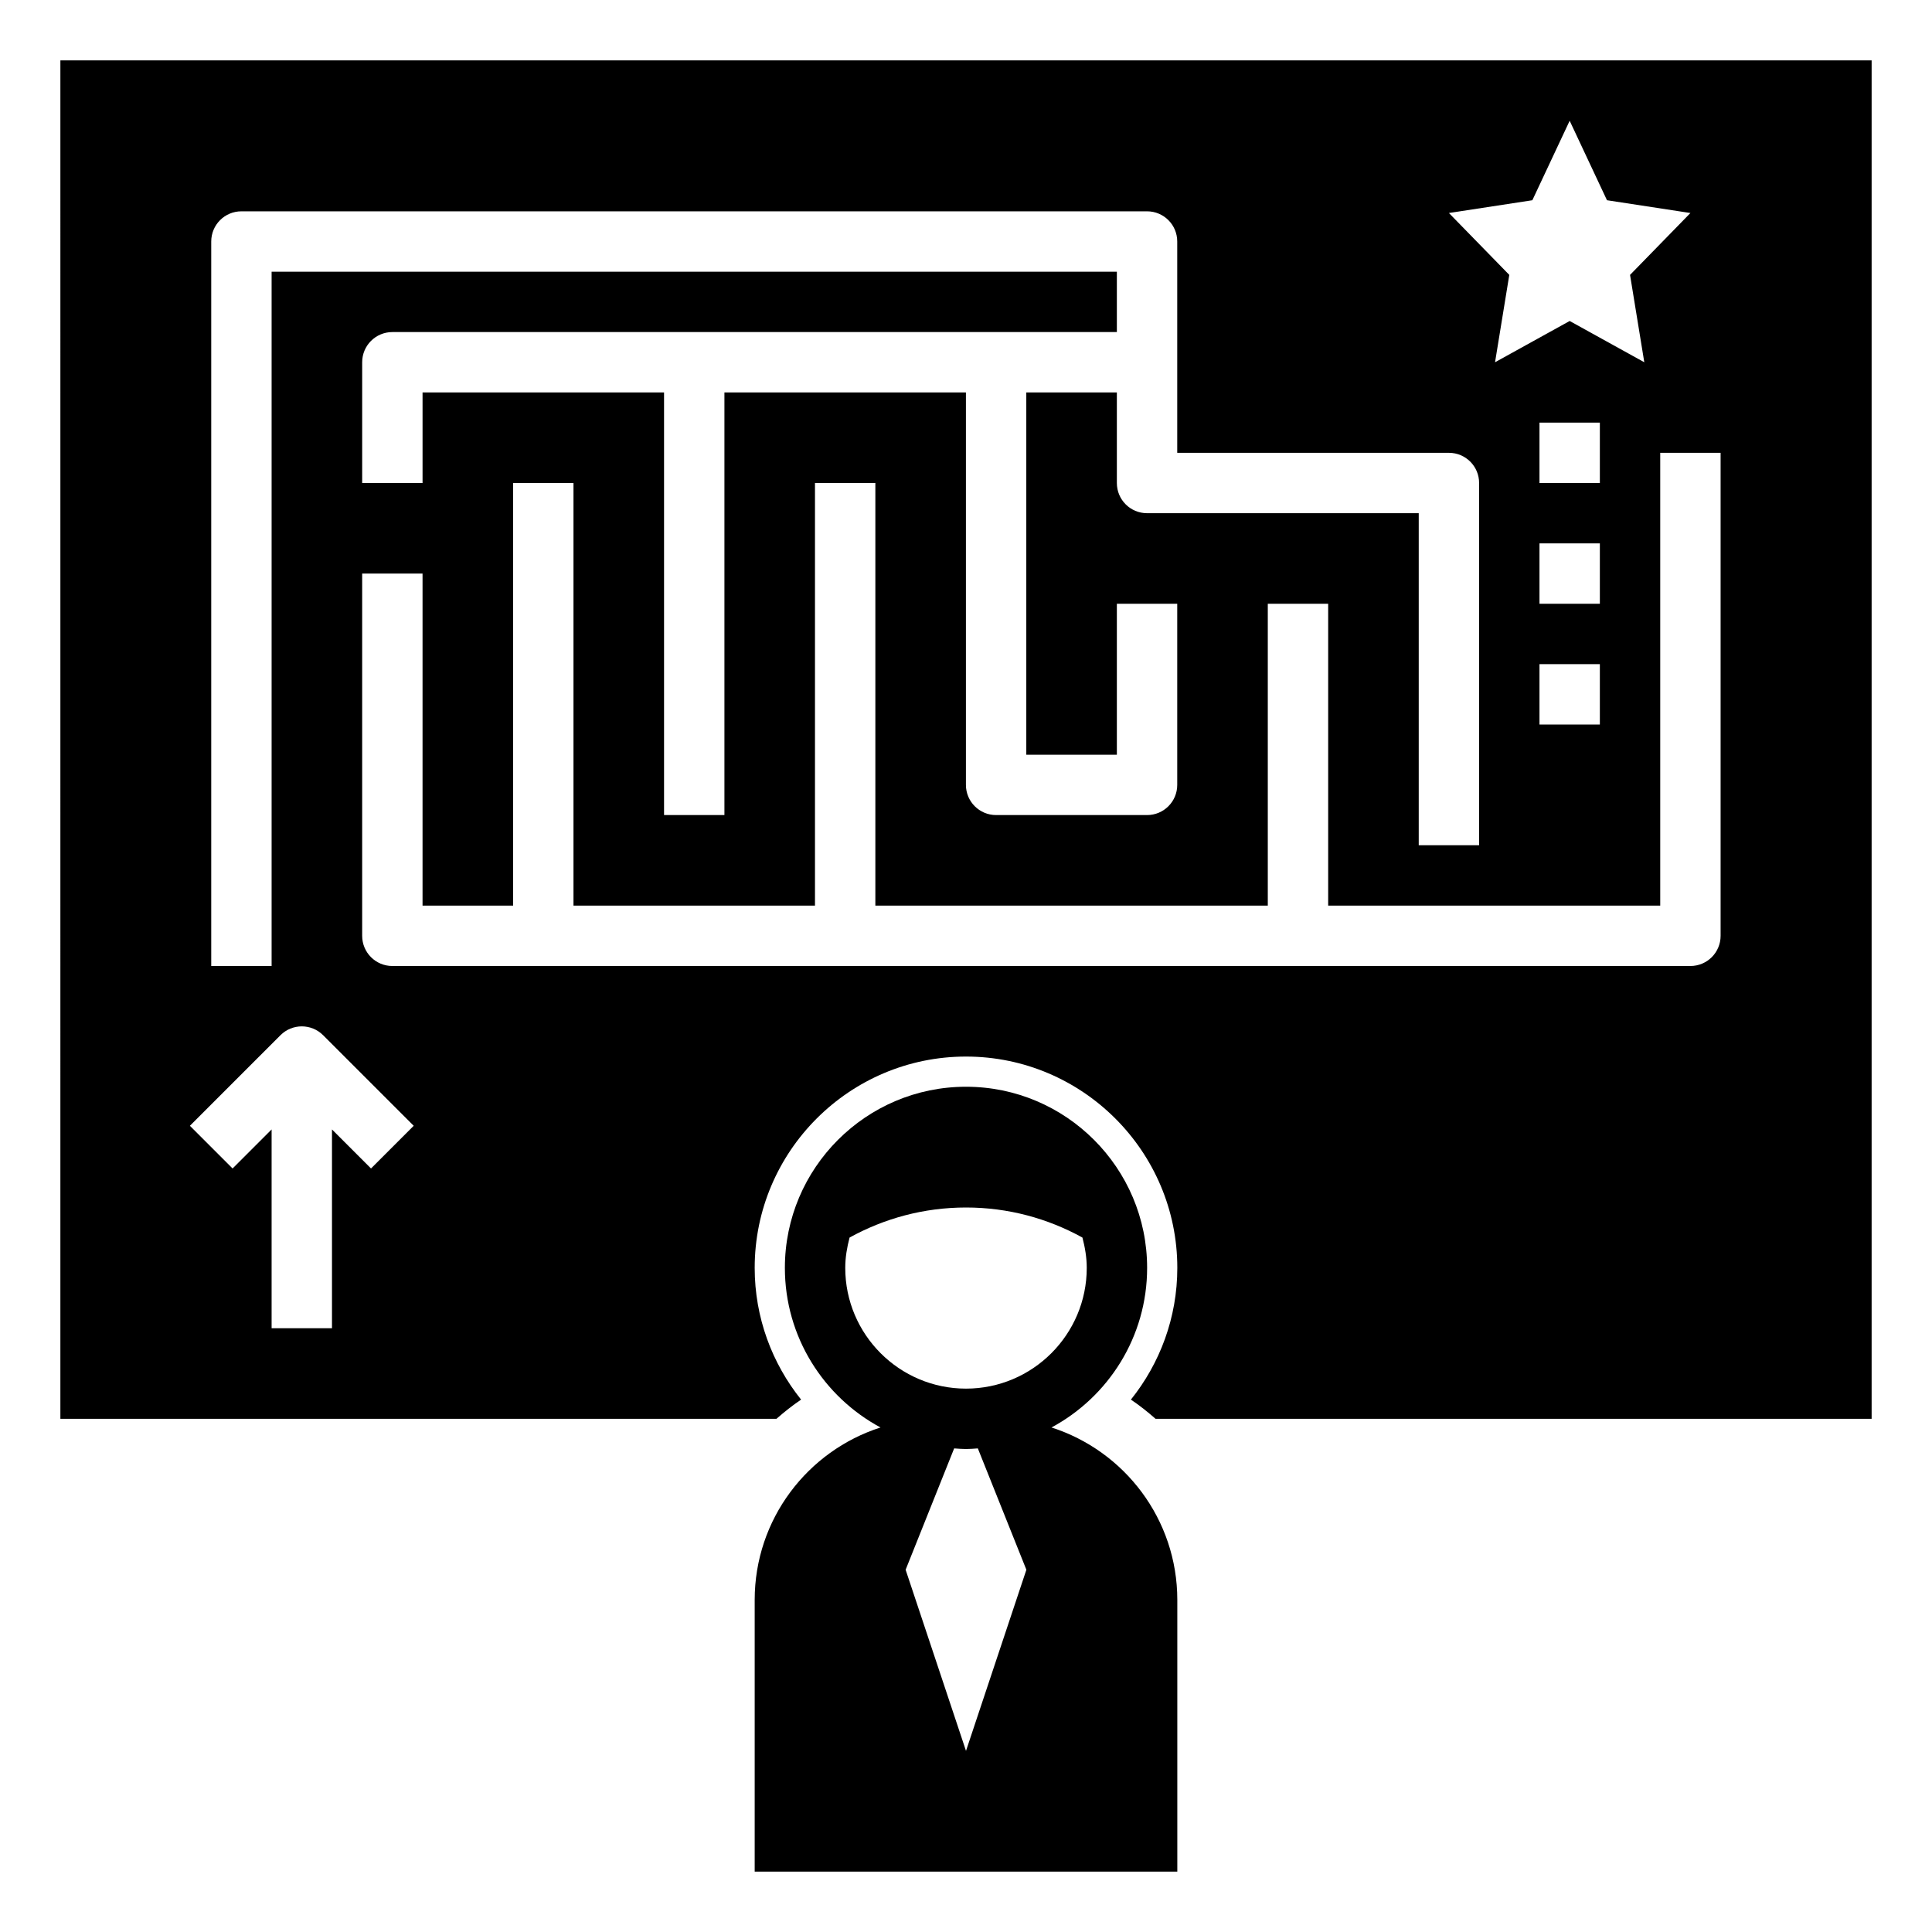 <?xml version="1.0" encoding="UTF-8"?>
<svg width="1200pt" height="1200pt" version="1.1" viewBox="0 0 1200 1200" xmlns="http://www.w3.org/2000/svg">
 <g fill="currentColor">
  <path d="m468.75 993.75v168.75h262.5v-168.75c0-50.137-32.832-92.586-78.148-107.12 35.324-18.996 59.398-56.289 59.398-99.133 0-62.043-50.457-112.5-112.5-112.5s-112.5 50.457-112.5 112.5c0 42.844 24.074 80.137 59.398 99.133-45.316 14.531-78.148 56.98-78.148 107.12zm131.25 93.75-37.5-112.5 30.148-75.375c2.438 0.168 4.875 0.375 7.352 0.375s4.914-0.207 7.352-0.375l30.148 75.375zm-75-300c0-6.543 1.105-12.77 2.68-18.824 21.453-11.852 46.051-18.676 72.32-18.676s50.867 6.824 72.32 18.676c1.574 6.055 2.68 12.281 2.68 18.824 0 41.363-33.637 75-75 75s-75-33.637-75-75z"/>
  <path d="m37.5 881.25h444.77c4.856-4.273 9.918-8.289 15.301-11.926-17.984-22.461-28.82-50.887-28.82-81.824 0-72.355 58.895-131.25 131.25-131.25s131.25 58.895 131.25 131.25c0 30.938-10.836 59.363-28.82 81.824 5.383 3.617 10.445 7.648 15.301 11.926h444.77v-843.75h-1125zm1031.2-300c0 10.367-8.383 18.75-18.75 18.75h-806.25c-10.367 0-18.75-8.383-18.75-18.75v-225h37.5v206.25h56.25v-262.5h37.5v262.5h150v-262.5h37.5v262.5h243.75v-187.5h37.5v187.5h206.25v-281.25h37.5zm-75-243.75v37.5h-37.5v-37.5zm-37.5-37.5v-37.5h37.5v37.5zm37.5 112.5v37.5h-37.5v-37.5zm-41.926-288.13 23.176-49.367 23.176 49.367 51.824 7.934-37.5 38.438 8.852 54.262-46.352-25.633-46.352 25.633 8.852-54.262-37.5-38.438zm-820.57 25.633c0-10.367 8.383-18.75 18.75-18.75h562.5c10.367 0 18.75 8.383 18.75 18.75v131.25h168.75c10.367 0 18.75 8.383 18.75 18.75v225h-37.5v-206.25h-168.75c-10.367 0-18.75-8.383-18.75-18.75v-56.25h-56.25v225h56.25v-93.75h37.5v112.5c0 10.367-8.383 18.75-18.75 18.75h-93.75c-10.367 0-18.75-8.383-18.75-18.75v-243.75h-150v262.5h-37.5v-262.5h-150v56.25h-37.5v-75c0-10.367 8.383-18.75 18.75-18.75h450v-37.5h-525v431.25h-37.5zm42.992 492.99c7.332-7.332 19.18-7.332 26.512 0l56.25 56.25-26.512 26.512-24.242-24.242v123.49h-37.5v-123.49l-24.242 24.242-26.512-26.512z"/>
 </g>
</svg>
